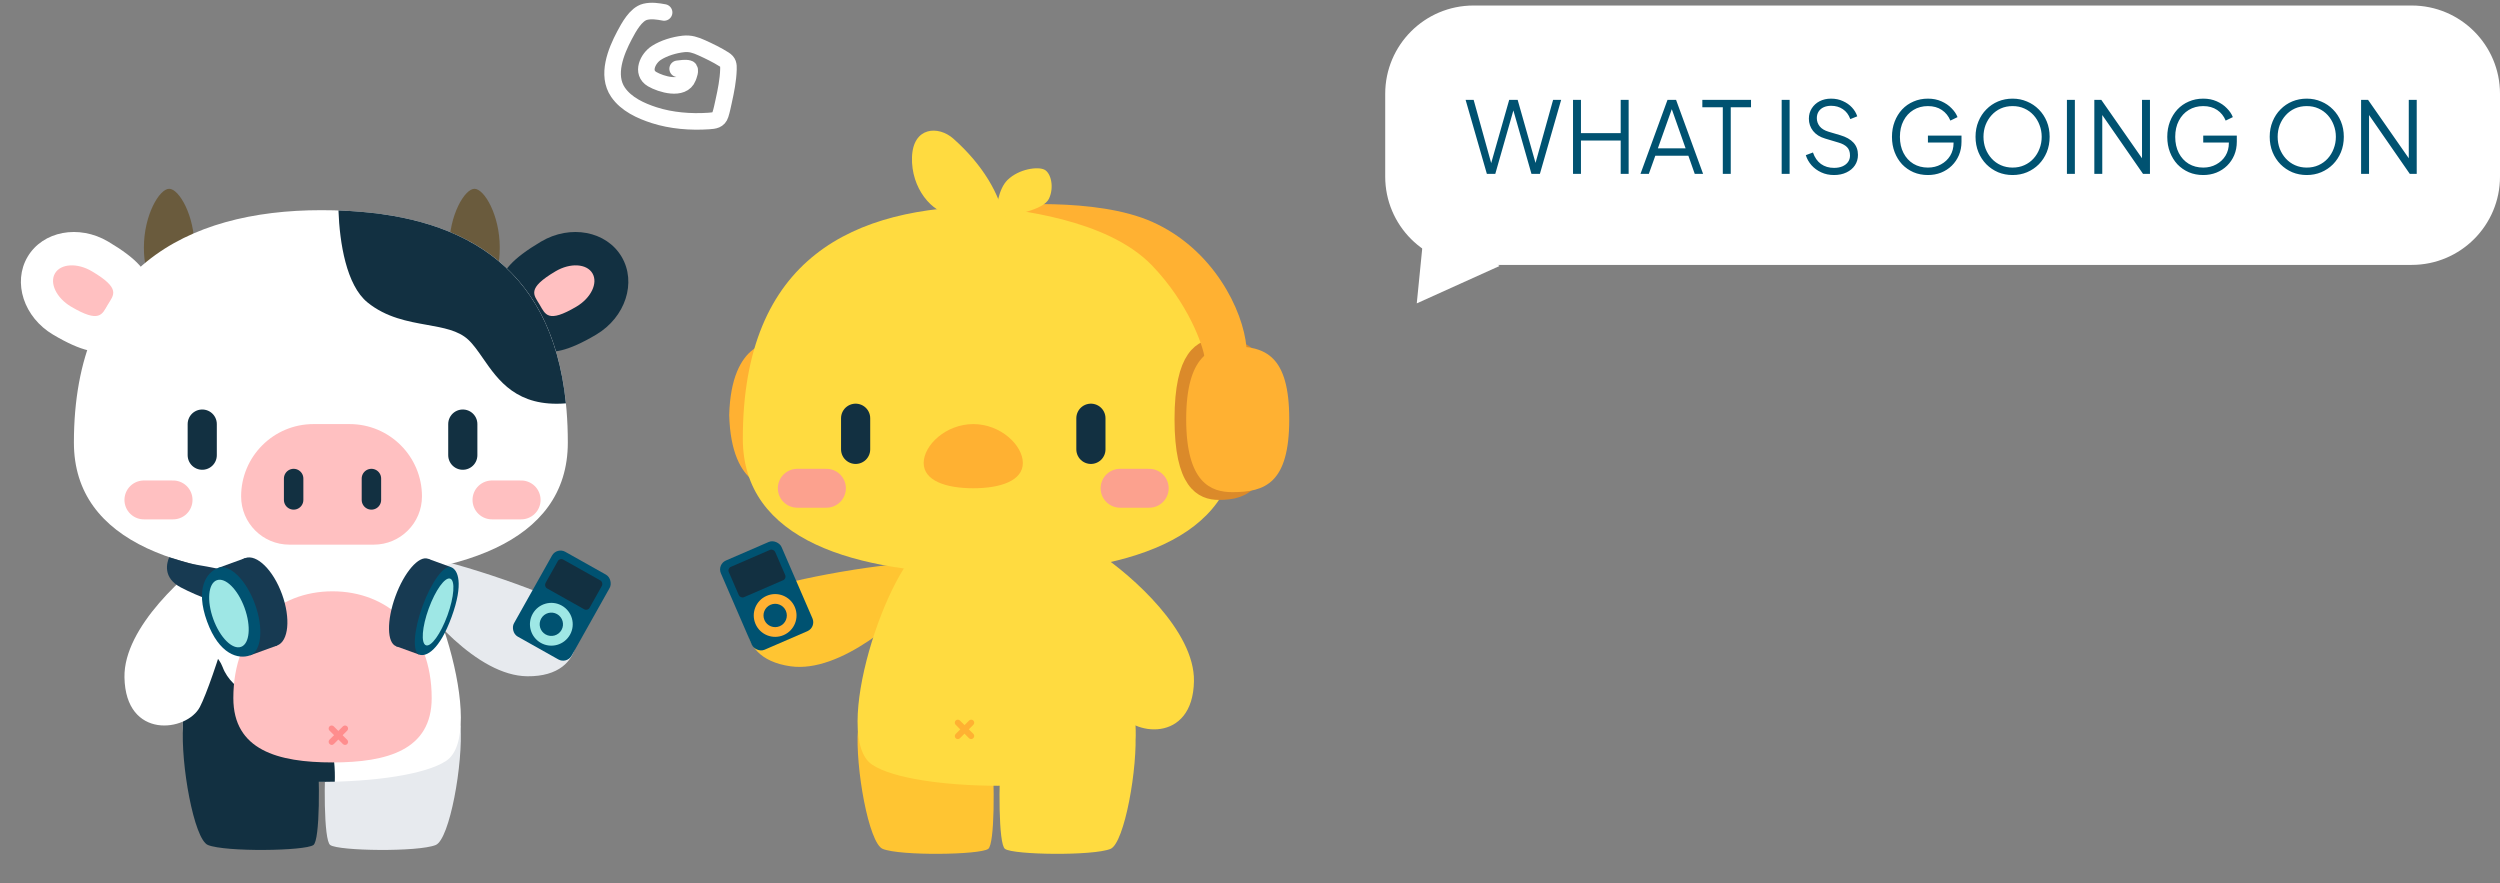 <svg width="453" height="160" viewBox="0 0 453 160" fill="none" xmlns="http://www.w3.org/2000/svg">
<rect x="0" y="0" width="453" height="160" fill="#808080" stroke="none"/>
<path d="M256.717 54.974L258.347 38.601L271.712 48.199L256.717 54.974Z" fill="white"/>
<path d="M251 17C251 8.163 258.163 1 267 1L437 1C445.837 1 453 8.163 453 17V32C453 40.837 445.837 48 437 48H267C258.163 48 251 40.837 251 32V17Z" fill="white"/>
<path d="M269.418 31.5L265.566 18.09H267.024L270.354 30.096H270.048L273.468 18.09H274.998L278.4 30.096H278.076L281.424 18.09H282.882L279.03 31.5H277.5L274.062 19.44H274.386L270.948 31.5H269.418ZM285.03 31.5V18.09H286.47V24.12H293.67V18.09H295.11V31.5H293.67V25.47H286.47V31.5H285.03ZM297.258 31.5L302.154 18.09H303.702L308.598 31.5H307.086L305.934 28.224H299.94L298.77 31.5H297.258ZM300.408 26.874H305.43L302.712 19.17H303.144L300.408 26.874ZM312.172 31.5V19.44H308.464V18.09H317.284V19.44H313.612V31.5H312.172ZM322.839 31.5V18.09H324.279V31.5H322.839ZM332.323 31.716C331.471 31.716 330.697 31.554 330.001 31.23C329.305 30.906 328.717 30.474 328.237 29.934C327.757 29.382 327.415 28.776 327.211 28.116L328.507 27.63C328.819 28.542 329.305 29.238 329.965 29.718C330.625 30.186 331.411 30.42 332.323 30.42C332.899 30.42 333.403 30.33 333.835 30.15C334.279 29.958 334.621 29.694 334.861 29.358C335.101 29.022 335.221 28.632 335.221 28.188C335.221 27.528 335.041 27.018 334.681 26.658C334.321 26.298 333.805 26.022 333.133 25.83L330.721 25.11C329.773 24.834 329.041 24.372 328.525 23.724C328.021 23.076 327.769 22.338 327.769 21.51C327.769 20.802 327.943 20.178 328.291 19.638C328.639 19.086 329.113 18.654 329.713 18.342C330.325 18.03 331.015 17.874 331.783 17.874C332.587 17.874 333.307 18.024 333.943 18.324C334.591 18.612 335.137 18.996 335.581 19.476C336.025 19.956 336.343 20.49 336.535 21.078L335.275 21.582C334.987 20.79 334.537 20.19 333.925 19.782C333.325 19.374 332.617 19.17 331.801 19.17C331.285 19.17 330.829 19.26 330.433 19.44C330.049 19.62 329.749 19.878 329.533 20.214C329.317 20.55 329.209 20.946 329.209 21.402C329.209 21.954 329.383 22.452 329.731 22.896C330.079 23.328 330.613 23.652 331.333 23.868L333.457 24.498C334.513 24.81 335.311 25.26 335.851 25.848C336.391 26.436 336.661 27.174 336.661 28.062C336.661 28.782 336.475 29.418 336.103 29.97C335.743 30.51 335.233 30.936 334.573 31.248C333.925 31.56 333.175 31.716 332.323 31.716ZM349.34 31.716C348.392 31.716 347.522 31.548 346.73 31.212C345.938 30.864 345.248 30.384 344.66 29.772C344.084 29.148 343.634 28.416 343.31 27.576C342.986 26.736 342.824 25.812 342.824 24.804C342.824 23.796 342.986 22.872 343.31 22.032C343.634 21.192 344.084 20.46 344.66 19.836C345.248 19.212 345.938 18.732 346.73 18.396C347.522 18.048 348.392 17.874 349.34 17.874C350.252 17.874 351.068 18.036 351.788 18.36C352.52 18.684 353.132 19.104 353.624 19.62C354.128 20.124 354.488 20.658 354.704 21.222L353.408 21.852C353.072 21.036 352.556 20.394 351.86 19.926C351.164 19.458 350.324 19.224 349.34 19.224C348.356 19.224 347.48 19.458 346.712 19.926C345.944 20.394 345.344 21.048 344.912 21.888C344.48 22.716 344.264 23.688 344.264 24.804C344.264 25.908 344.48 26.88 344.912 27.72C345.344 28.56 345.944 29.214 346.712 29.682C347.48 30.138 348.356 30.366 349.34 30.366C350.216 30.366 351.002 30.174 351.698 29.79C352.406 29.406 352.964 28.884 353.372 28.224C353.78 27.552 353.984 26.784 353.984 25.92V25.182L354.632 25.83H349.34V24.57H355.424V25.686C355.424 26.562 355.268 27.372 354.956 28.116C354.644 28.848 354.212 29.484 353.66 30.024C353.108 30.564 352.46 30.984 351.716 31.284C350.984 31.572 350.192 31.716 349.34 31.716ZM364.681 31.716C363.745 31.716 362.869 31.548 362.053 31.212C361.249 30.864 360.541 30.384 359.929 29.772C359.317 29.148 358.837 28.416 358.489 27.576C358.141 26.724 357.967 25.794 357.967 24.786C357.967 23.778 358.141 22.854 358.489 22.014C358.837 21.162 359.317 20.43 359.929 19.818C360.541 19.194 361.249 18.714 362.053 18.378C362.869 18.042 363.745 17.874 364.681 17.874C365.617 17.874 366.487 18.048 367.291 18.396C368.107 18.732 368.821 19.212 369.433 19.836C370.045 20.448 370.525 21.174 370.873 22.014C371.221 22.854 371.395 23.778 371.395 24.786C371.395 25.794 371.221 26.724 370.873 27.576C370.525 28.416 370.045 29.148 369.433 29.772C368.821 30.384 368.107 30.864 367.291 31.212C366.487 31.548 365.617 31.716 364.681 31.716ZM364.681 30.366C365.461 30.366 366.169 30.222 366.805 29.934C367.453 29.646 368.011 29.244 368.479 28.728C368.947 28.212 369.307 27.618 369.559 26.946C369.823 26.274 369.955 25.554 369.955 24.786C369.955 24.03 369.823 23.316 369.559 22.644C369.307 21.972 368.947 21.378 368.479 20.862C368.011 20.346 367.453 19.944 366.805 19.656C366.169 19.368 365.461 19.224 364.681 19.224C363.901 19.224 363.187 19.368 362.539 19.656C361.903 19.944 361.351 20.346 360.883 20.862C360.415 21.378 360.049 21.972 359.785 22.644C359.533 23.316 359.407 24.03 359.407 24.786C359.407 25.554 359.533 26.274 359.785 26.946C360.049 27.618 360.415 28.212 360.883 28.728C361.351 29.244 361.909 29.646 362.557 29.934C363.205 30.222 363.913 30.366 364.681 30.366ZM374.526 31.5V18.09H375.966V31.5H374.526ZM379.492 31.5V18.09H380.752L388.618 29.376H388.132V18.09H389.572V31.5H388.312L380.446 20.142H380.932V31.5H379.492ZM399.226 31.716C398.278 31.716 397.408 31.548 396.616 31.212C395.824 30.864 395.134 30.384 394.546 29.772C393.97 29.148 393.52 28.416 393.196 27.576C392.872 26.736 392.71 25.812 392.71 24.804C392.71 23.796 392.872 22.872 393.196 22.032C393.52 21.192 393.97 20.46 394.546 19.836C395.134 19.212 395.824 18.732 396.616 18.396C397.408 18.048 398.278 17.874 399.226 17.874C400.138 17.874 400.954 18.036 401.674 18.36C402.406 18.684 403.018 19.104 403.51 19.62C404.014 20.124 404.374 20.658 404.59 21.222L403.294 21.852C402.958 21.036 402.442 20.394 401.746 19.926C401.05 19.458 400.21 19.224 399.226 19.224C398.242 19.224 397.366 19.458 396.598 19.926C395.83 20.394 395.23 21.048 394.798 21.888C394.366 22.716 394.15 23.688 394.15 24.804C394.15 25.908 394.366 26.88 394.798 27.72C395.23 28.56 395.83 29.214 396.598 29.682C397.366 30.138 398.242 30.366 399.226 30.366C400.102 30.366 400.888 30.174 401.584 29.79C402.292 29.406 402.85 28.884 403.258 28.224C403.666 27.552 403.87 26.784 403.87 25.92V25.182L404.518 25.83H399.226V24.57H405.31V25.686C405.31 26.562 405.154 27.372 404.842 28.116C404.53 28.848 404.098 29.484 403.546 30.024C402.994 30.564 402.346 30.984 401.602 31.284C400.87 31.572 400.078 31.716 399.226 31.716ZM417.985 31.716C417.049 31.716 416.173 31.548 415.357 31.212C414.553 30.864 413.845 30.384 413.233 29.772C412.621 29.148 412.141 28.416 411.793 27.576C411.445 26.724 411.271 25.794 411.271 24.786C411.271 23.778 411.445 22.854 411.793 22.014C412.141 21.162 412.621 20.43 413.233 19.818C413.845 19.194 414.553 18.714 415.357 18.378C416.173 18.042 417.049 17.874 417.985 17.874C418.921 17.874 419.791 18.048 420.595 18.396C421.411 18.732 422.125 19.212 422.737 19.836C423.349 20.448 423.829 21.174 424.177 22.014C424.525 22.854 424.699 23.778 424.699 24.786C424.699 25.794 424.525 26.724 424.177 27.576C423.829 28.416 423.349 29.148 422.737 29.772C422.125 30.384 421.411 30.864 420.595 31.212C419.791 31.548 418.921 31.716 417.985 31.716ZM417.985 30.366C418.765 30.366 419.473 30.222 420.109 29.934C420.757 29.646 421.315 29.244 421.783 28.728C422.251 28.212 422.611 27.618 422.863 26.946C423.127 26.274 423.259 25.554 423.259 24.786C423.259 24.03 423.127 23.316 422.863 22.644C422.611 21.972 422.251 21.378 421.783 20.862C421.315 20.346 420.757 19.944 420.109 19.656C419.473 19.368 418.765 19.224 417.985 19.224C417.205 19.224 416.491 19.368 415.843 19.656C415.207 19.944 414.655 20.346 414.187 20.862C413.719 21.378 413.353 21.972 413.089 22.644C412.837 23.316 412.711 24.03 412.711 24.786C412.711 25.554 412.837 26.274 413.089 26.946C413.353 27.618 413.719 28.212 414.187 28.728C414.655 29.244 415.213 29.646 415.861 29.934C416.509 30.222 417.217 30.366 417.985 30.366ZM427.83 31.5V18.09H429.09L436.956 29.376H436.47V18.09H437.91V31.5H436.65L428.784 20.142H429.27V31.5H427.83Z" fill="#005271"/>
<path d="M120.338 2.257C119.221 2.049 118.027 1.863 116.904 2.14C115.196 2.561 113.913 4.98 113.165 6.389C111.597 9.346 109.864 13.61 111.986 16.713C113.478 18.895 116.12 20.091 118.537 20.872C121.64 21.874 125.169 22.151 128.411 21.928C129.449 21.856 130.206 21.786 130.536 20.767C130.794 19.974 130.952 19.143 131.132 18.33C131.551 16.438 131.933 14.531 131.994 12.588C132.022 11.719 131.981 11.258 131.21 10.769C129.936 9.961 128.527 9.278 127.154 8.658C126.034 8.151 125.063 7.821 123.83 7.96C122.185 8.146 120.34 8.688 118.938 9.583C117.393 10.57 116.149 13.156 118.167 14.341C119.738 15.263 123.721 16.479 124.653 14.054C124.764 13.767 125.27 12.562 124.776 12.418C124.162 12.239 123.415 12.411 122.787 12.464" stroke="white" stroke-width="3" stroke-linecap="round"/>
<g clip-path="url(#clip0_2486_185)">
<g clip-path="url(#clip1_2486_185)">
<path d="M19.602 43.776C30.269 50.088 26.974 53.236 24.218 57.892C21.462 62.549 20.072 66.825 9.622 60.64C4.316 57.5 2.25 51.18 5.006 46.523C7.762 41.866 14.297 40.636 19.602 43.776Z" fill="white"/>
<path d="M35.236 44.854C35.236 50.734 33.185 50.769 30.655 50.769C28.125 50.769 26.074 50.734 26.074 44.854C26.074 38.974 28.882 34.208 30.655 34.208C32.428 34.208 35.236 38.974 35.236 44.854Z" fill="#6A5B3D"/>
<path d="M90.556 44.854C90.556 50.734 88.505 50.769 85.975 50.769C83.445 50.769 81.394 50.734 81.394 44.854C81.394 38.974 84.202 34.208 85.975 34.208C87.748 34.208 90.556 38.974 90.556 44.854Z" fill="#6A5B3D"/>
<path d="M98.039 43.776C87.372 50.088 90.667 53.236 93.423 57.892C96.179 62.549 97.569 66.825 108.019 60.64C113.324 57.5 115.391 51.18 112.635 46.523C109.879 41.866 103.344 40.636 98.039 43.776Z" fill="#123041"/>
<path d="M100.668 49.157C95.351 52.304 96.728 53.423 97.773 55.19C98.819 56.957 99.246 58.639 104.455 55.556C107.099 53.991 108.395 51.29 107.349 49.523C106.303 47.756 103.312 47.593 100.668 49.157Z" fill="#FFC0C1"/>
<path d="M16.652 49.157C21.969 52.304 20.593 53.423 19.547 55.19C18.501 56.957 18.075 58.639 12.866 55.556C10.222 53.991 8.926 51.29 9.971 49.523C11.017 47.756 14.008 47.593 16.652 49.157Z" fill="#FFC0C1"/>
<path d="M95.556 122.541C86.45 122.457 76.746 110.779 73.033 104.95C73.054 104.169 73.404 102.302 74.639 101.084C76.183 99.562 96.836 106.553 101.283 109.015C105.729 111.476 106.939 122.645 95.556 122.541Z" fill="#E7EAEE"/>
<path d="M78.954 153.114C81.481 152.081 83.942 138.313 83.443 131.459L59.169 135.333C58.67 140.896 58.637 152.24 59.834 153.114C61.33 154.207 75.795 154.406 78.954 153.114Z" fill="#E7EAEE"/>
<path d="M80.851 137.864C88.406 132.84 78.193 101.501 70.814 97.554C63.435 93.607 51.433 94.205 46.162 97.554C40.892 100.903 27.866 132.721 35.421 137.864C42.976 143.008 73.296 142.888 80.851 137.864Z" fill="white"/>
<path fill-rule="evenodd" clip-rule="evenodd" d="M60.665 141.643C60.724 139.789 60.663 136.006 59.373 133.75C57.309 130.139 50.565 127.76 50.565 127.76C47.863 127.349 42.038 125.4 40.346 120.889C39.626 118.969 37.965 117.684 36.046 116.845C33.032 125.921 31.617 135.275 35.422 137.865C39.536 140.666 50.402 141.906 60.665 141.643Z" fill="#123041"/>
<path d="M37.675 153.114C35.148 152.081 32.687 138.313 33.186 131.459L57.46 135.333C57.959 140.896 57.992 152.24 56.795 153.114C55.299 154.207 40.834 154.406 37.675 153.114Z" fill="#123041"/>
<path d="M22.552 122.725C22.396 113.62 33.815 103.613 39.545 99.747C40.326 99.747 42.201 100.048 43.451 101.25C45.013 102.754 38.568 123.584 36.224 128.094C33.88 132.604 22.748 134.107 22.552 122.725Z" fill="white"/>
<path d="M78.222 126.497C78.222 135.896 70.176 138.154 60.252 138.154C50.327 138.154 42.281 135.896 42.281 126.497C42.281 114.141 50.327 107.146 60.252 107.146C70.176 107.146 78.222 114.141 78.222 126.497Z" fill="#FFC0C1"/>
<path d="M60.1 134.983C60.172 134.983 60.244 134.969 60.311 134.942C60.378 134.915 60.439 134.875 60.49 134.824L62.938 132.362C63.028 132.257 63.075 132.123 63.07 131.985C63.065 131.847 63.007 131.717 62.909 131.619C62.811 131.522 62.68 131.465 62.541 131.459C62.403 131.454 62.268 131.501 62.163 131.591L59.709 134.025C59.658 134.076 59.617 134.136 59.589 134.203C59.561 134.27 59.547 134.341 59.547 134.414C59.547 134.486 59.561 134.557 59.589 134.624C59.617 134.691 59.658 134.751 59.709 134.802C59.759 134.857 59.819 134.901 59.886 134.932C59.953 134.963 60.026 134.98 60.1 134.983Z" fill="#FF8D8D"/>
<path d="M62.521 134.983C62.593 134.983 62.664 134.969 62.731 134.942C62.797 134.915 62.858 134.875 62.909 134.824C62.96 134.774 63.001 134.713 63.028 134.647C63.056 134.58 63.07 134.509 63.07 134.437C63.07 134.365 63.056 134.293 63.028 134.227C63.001 134.16 62.96 134.1 62.909 134.049L60.48 131.62C60.43 131.569 60.369 131.529 60.303 131.501C60.236 131.473 60.165 131.459 60.093 131.459C60.021 131.459 59.95 131.473 59.883 131.501C59.816 131.529 59.756 131.569 59.705 131.62C59.604 131.723 59.547 131.861 59.547 132.005C59.547 132.149 59.604 132.288 59.705 132.39L62.139 134.824C62.241 134.925 62.378 134.982 62.521 134.983Z" fill="#FF8D8D"/>
<path d="M102.889 80.192C102.889 98.581 82.724 104.68 58.214 104.68C33.705 104.68 13.391 98.581 13.391 80.192C13.391 48.835 33.705 38.084 58.214 38.084C82.724 38.084 102.889 47.342 102.889 80.192Z" fill="white"/>
<path fill-rule="evenodd" clip-rule="evenodd" d="M61.33 38.136C61.536 44.003 62.762 51.699 66.606 54.811C69.987 57.548 73.889 58.245 77.376 58.868C80.356 59.401 83.032 59.879 84.821 61.53C85.772 62.407 86.615 63.625 87.528 64.944C90.279 68.917 93.667 73.809 102.545 73.087C99.919 47.238 82.573 38.856 61.33 38.136Z" fill="#123041"/>
<path d="M36.645 76.844V82.481" stroke="#123041" stroke-width="5.285" stroke-linecap="round"/>
<path d="M83.859 76.844V82.481" stroke="#123041" stroke-width="5.285" stroke-linecap="round"/>
<path d="M43.691 89.951C43.691 82.712 49.56 76.844 56.799 76.844H63.353C70.592 76.844 76.461 82.712 76.461 89.951C76.461 94.778 72.548 98.69 67.722 98.69H52.43C47.604 98.69 43.691 94.778 43.691 89.951Z" fill="#FFC0C1"/>
<path d="M53.207 86.71V90.586" stroke="#123041" stroke-width="3.524" stroke-linecap="round"/>
<path d="M67.301 86.71L67.301 90.586" stroke="#123041" stroke-width="3.524" stroke-linecap="round"/>
<path d="M26.074 90.586H31.36" stroke="#FFC0C1" stroke-width="7.047" stroke-linecap="round"/>
<path d="M89.144 90.586H94.43" stroke="#FFC0C1" stroke-width="7.047" stroke-linecap="round"/>
<path d="M32.769 106.442C29.396 104.675 30.253 101.917 30.655 100.98C31.324 101.114 33.852 102.069 35.94 102.39C38.028 102.711 39.991 103.227 41.664 103.361L41.263 109.584C39.723 109.383 36.141 108.209 32.769 106.442Z" fill="#173A52"/>
<ellipse cx="47.328" cy="109.043" rx="4.015" ry="8.431" transform="rotate(-20 47.328 109.043)" fill="#173A52"/>
<rect x="39.543" y="102.905" width="5.219" height="16.863" transform="rotate(-20 39.543 102.905)" fill="#173A52"/>
<path d="M46.198 109.455C47.79 113.831 47.392 117.993 45.309 118.751C43.225 119.509 39.718 118.65 37.52 112.613C35.323 106.577 37.458 103.664 39.541 102.905C41.625 102.147 44.605 105.079 46.198 109.455Z" fill="#005271"/>
<ellipse cx="41.484" cy="111.172" rx="3.011" ry="6.424" transform="rotate(-20 41.484 111.172)" fill="#9EE7E5"/>
<ellipse cx="3.212" cy="8.431" rx="3.212" ry="8.431" transform="matrix(-0.94 -0.342 -0.342 0.94 80.566 102.345)" fill="#173A52"/>
<rect width="4.416" height="16.863" transform="matrix(-0.94 -0.342 -0.342 0.94 81.699 102.757)" fill="#173A52"/>
<path d="M76.553 109.856C74.961 114.231 74.698 118.153 75.966 118.615C77.234 119.076 79.638 117.815 81.835 111.778C84.032 105.742 83.002 103.23 81.733 102.769C80.465 102.307 78.146 105.48 76.553 109.856Z" fill="#005271"/>
<ellipse cx="1.807" cy="6.424" rx="1.807" ry="6.424" transform="matrix(-0.94 -0.342 -0.342 0.94 83.277 105.467)" fill="#9EE7E5"/>
<g clip-path="url(#clip2_2486_185)">
<rect x="100.891" y="99.125" width="11.98" height="17.618" rx="1.762" transform="rotate(29.319 100.891 99.125)" fill="#005271"/>
<rect x="101.43" y="101.044" width="9.161" height="5.99" rx="0.705" transform="rotate(29.319 101.43 101.044)" fill="#123041"/>
<circle cx="99.903" cy="113.117" r="3.876" transform="rotate(29.319 99.903 113.117)" fill="#9EE7E5"/>
<circle cx="99.902" cy="113.118" r="2.114" transform="rotate(29.319 99.902 113.118)" fill="#005271"/>
</g>
</g>
<path d="M143.271 120.735C152.29 121.998 163.611 111.88 168.145 106.664C168.24 105.888 168.17 103.99 167.128 102.604C165.826 100.87 144.366 104.734 139.605 106.512C134.843 108.29 131.997 119.157 143.271 120.735Z" fill="#FFC532"/>
<path d="M159.945 153.819C157.417 152.786 154.957 139.018 155.456 132.164L179.729 136.038C180.228 141.601 180.262 152.945 179.064 153.819C177.568 154.912 163.103 155.111 159.945 153.819Z" fill="#FFC532"/>
<path d="M158.047 138.569C150.493 133.545 160.705 102.207 168.084 98.259C175.463 94.312 187.465 94.91 192.736 98.259C198.007 101.609 211.032 133.426 203.477 138.569C195.922 143.713 165.602 143.593 158.047 138.569Z" fill="#FFDB40"/>
<path d="M201.223 153.819C203.751 152.786 206.211 139.018 205.712 132.164L181.438 136.038C180.94 141.601 180.906 152.945 182.104 153.819C183.6 154.912 198.064 155.111 201.223 153.819Z" fill="#FFDB40"/>
<path d="M216.346 123.429C216.502 114.324 205.083 104.317 199.354 100.451C198.573 100.451 196.698 100.752 195.448 101.954C193.885 103.458 200.33 124.288 202.674 128.798C205.018 133.308 216.151 134.811 216.346 123.429Z" fill="#FFDB40"/>
<path d="M175.978 133.926C175.906 133.926 175.834 133.913 175.767 133.885C175.7 133.858 175.639 133.818 175.588 133.767L173.14 131.305C173.05 131.201 173.003 131.066 173.008 130.928C173.014 130.791 173.071 130.66 173.169 130.563C173.267 130.465 173.398 130.408 173.537 130.403C173.675 130.397 173.81 130.444 173.916 130.534L176.369 132.968C176.42 133.019 176.461 133.08 176.489 133.147C176.517 133.213 176.531 133.285 176.531 133.357C176.531 133.429 176.517 133.501 176.489 133.567C176.461 133.634 176.42 133.694 176.369 133.745C176.319 133.8 176.259 133.844 176.192 133.875C176.125 133.906 176.052 133.923 175.978 133.926Z" fill="#FFB132"/>
<path d="M173.557 133.926C173.485 133.926 173.414 133.913 173.347 133.885C173.281 133.858 173.22 133.818 173.169 133.768C173.118 133.717 173.077 133.657 173.05 133.59C173.022 133.524 173.008 133.452 173.008 133.38C173.008 133.308 173.022 133.237 173.05 133.17C173.077 133.104 173.118 133.043 173.169 132.993L175.598 130.564C175.648 130.513 175.709 130.472 175.775 130.444C175.842 130.417 175.913 130.402 175.985 130.402C176.057 130.402 176.129 130.417 176.195 130.444C176.262 130.472 176.322 130.513 176.373 130.564C176.474 130.666 176.531 130.804 176.531 130.949C176.531 131.093 176.474 131.231 176.373 131.333L173.939 133.768C173.837 133.868 173.7 133.925 173.557 133.926Z" fill="#FFB132"/>
<path d="M141.646 88.07C140.061 88.951 132.485 88.775 132.133 75.209C132.485 61.644 140.061 61.467 141.646 62.348C143.232 63.229 144.289 69.748 144.289 75.209C144.289 80.671 143.232 87.189 141.646 88.07Z" fill="#FFB132"/>
<path d="M134.599 79.487C134.599 97.877 154.765 103.975 179.274 103.975C203.784 103.975 224.098 97.877 224.098 79.487C224.098 48.131 203.784 37.38 179.274 37.38C154.765 37.38 134.599 46.638 134.599 79.487Z" fill="#FFDB40"/>
<path d="M208.242 88.472H202.957" stroke="#FCA18E" stroke-width="7.047" stroke-linecap="round"/>
<path d="M149.75 88.472H144.465" stroke="#FCA18E" stroke-width="7.047" stroke-linecap="round"/>
<path d="M197.672 75.786V81.424" stroke="#123041" stroke-width="5.285" stroke-linecap="round"/>
<path d="M155.039 75.786V81.424" stroke="#123041" stroke-width="5.285" stroke-linecap="round"/>
<path d="M167.37 83.891C167.37 87.102 171.392 88.472 176.355 88.472C181.317 88.472 185.34 87.102 185.34 83.891C185.34 80.68 181.317 76.844 176.355 76.844C171.392 76.844 167.37 80.68 167.37 83.891Z" fill="#FFB132"/>
<path d="M229.033 75.962C229.033 64.375 225.576 62.749 220.873 62.749C217.83 62.749 214.234 64.375 214.234 75.962C214.234 87.55 217.83 89.176 220.873 89.176C225.576 89.176 229.033 87.55 229.033 75.962Z" stroke="#DB8A2A" stroke-width="2.819"/>
<path d="M208.771 40.198C219.87 45.131 225.273 56.23 225.86 62.925L218.285 64.863C217.991 62.573 215.293 54.925 208.771 48.126C200.491 39.493 183.636 38.025 178.645 37.379C181.64 37.203 198.516 35.64 208.771 40.198Z" fill="#FFB132"/>
<path d="M233.612 75.962C233.612 64.375 229.249 62.749 223.315 62.749C219.475 62.749 214.938 64.375 214.938 75.962C214.938 87.55 219.475 89.176 223.315 89.176C229.249 89.176 233.612 87.55 233.612 75.962Z" fill="#FFB132"/>
<path d="M172.747 25.125C178.092 29.865 181.163 35.181 182.071 40.019L172.665 39.016C168.792 38.603 165.081 34.037 165.253 28.496C165.424 22.954 170.029 22.715 172.747 25.125Z" fill="#FFDB40"/>
<path d="M182.561 32.612C180.897 34.237 180.476 37.779 180.474 39.346C183.698 39.048 189.107 38.057 190.078 35.993C191.048 33.928 190.442 31.361 189.261 30.75C188.08 30.138 184.641 30.581 182.561 32.612Z" fill="#FFDB40"/>
<g clip-path="url(#clip3_2486_185)">
<rect x="129.922" y="102.263" width="11.98" height="17.618" rx="1.762" transform="rotate(-23.413 129.922 102.263)" fill="#005271"/>
<rect x="131.773" y="102.996" width="9.161" height="5.99" rx="0.705" transform="rotate(-23.413 131.773 102.996)" fill="#123041"/>
<circle cx="140.456" cy="111.523" r="3.876" transform="rotate(-23.413 140.456 111.523)" fill="#FFB132"/>
<circle cx="140.46" cy="111.523" r="2.114" transform="rotate(-23.413 140.46 111.523)" fill="#005271"/>
</g>
</g>
<defs>
<clipPath id="clip0_2486_185">
<rect width="238.194" height="142" fill="white" transform="translate(0 18)"/>
</clipPath>
<clipPath id="clip1_2486_185">
<rect width="110.993" height="131.782" fill="white" transform="translate(3.172 28.219)"/>
</clipPath>
<clipPath id="clip2_2486_185">
<rect width="13.037" height="19.027" fill="white" transform="translate(100.93 98.338) rotate(29.319)"/>
</clipPath>
<clipPath id="clip3_2486_185">
<rect width="13.037" height="19.027" fill="white" transform="translate(129.316 101.756) rotate(-23.413)"/>
</clipPath>
</defs>
</svg>
